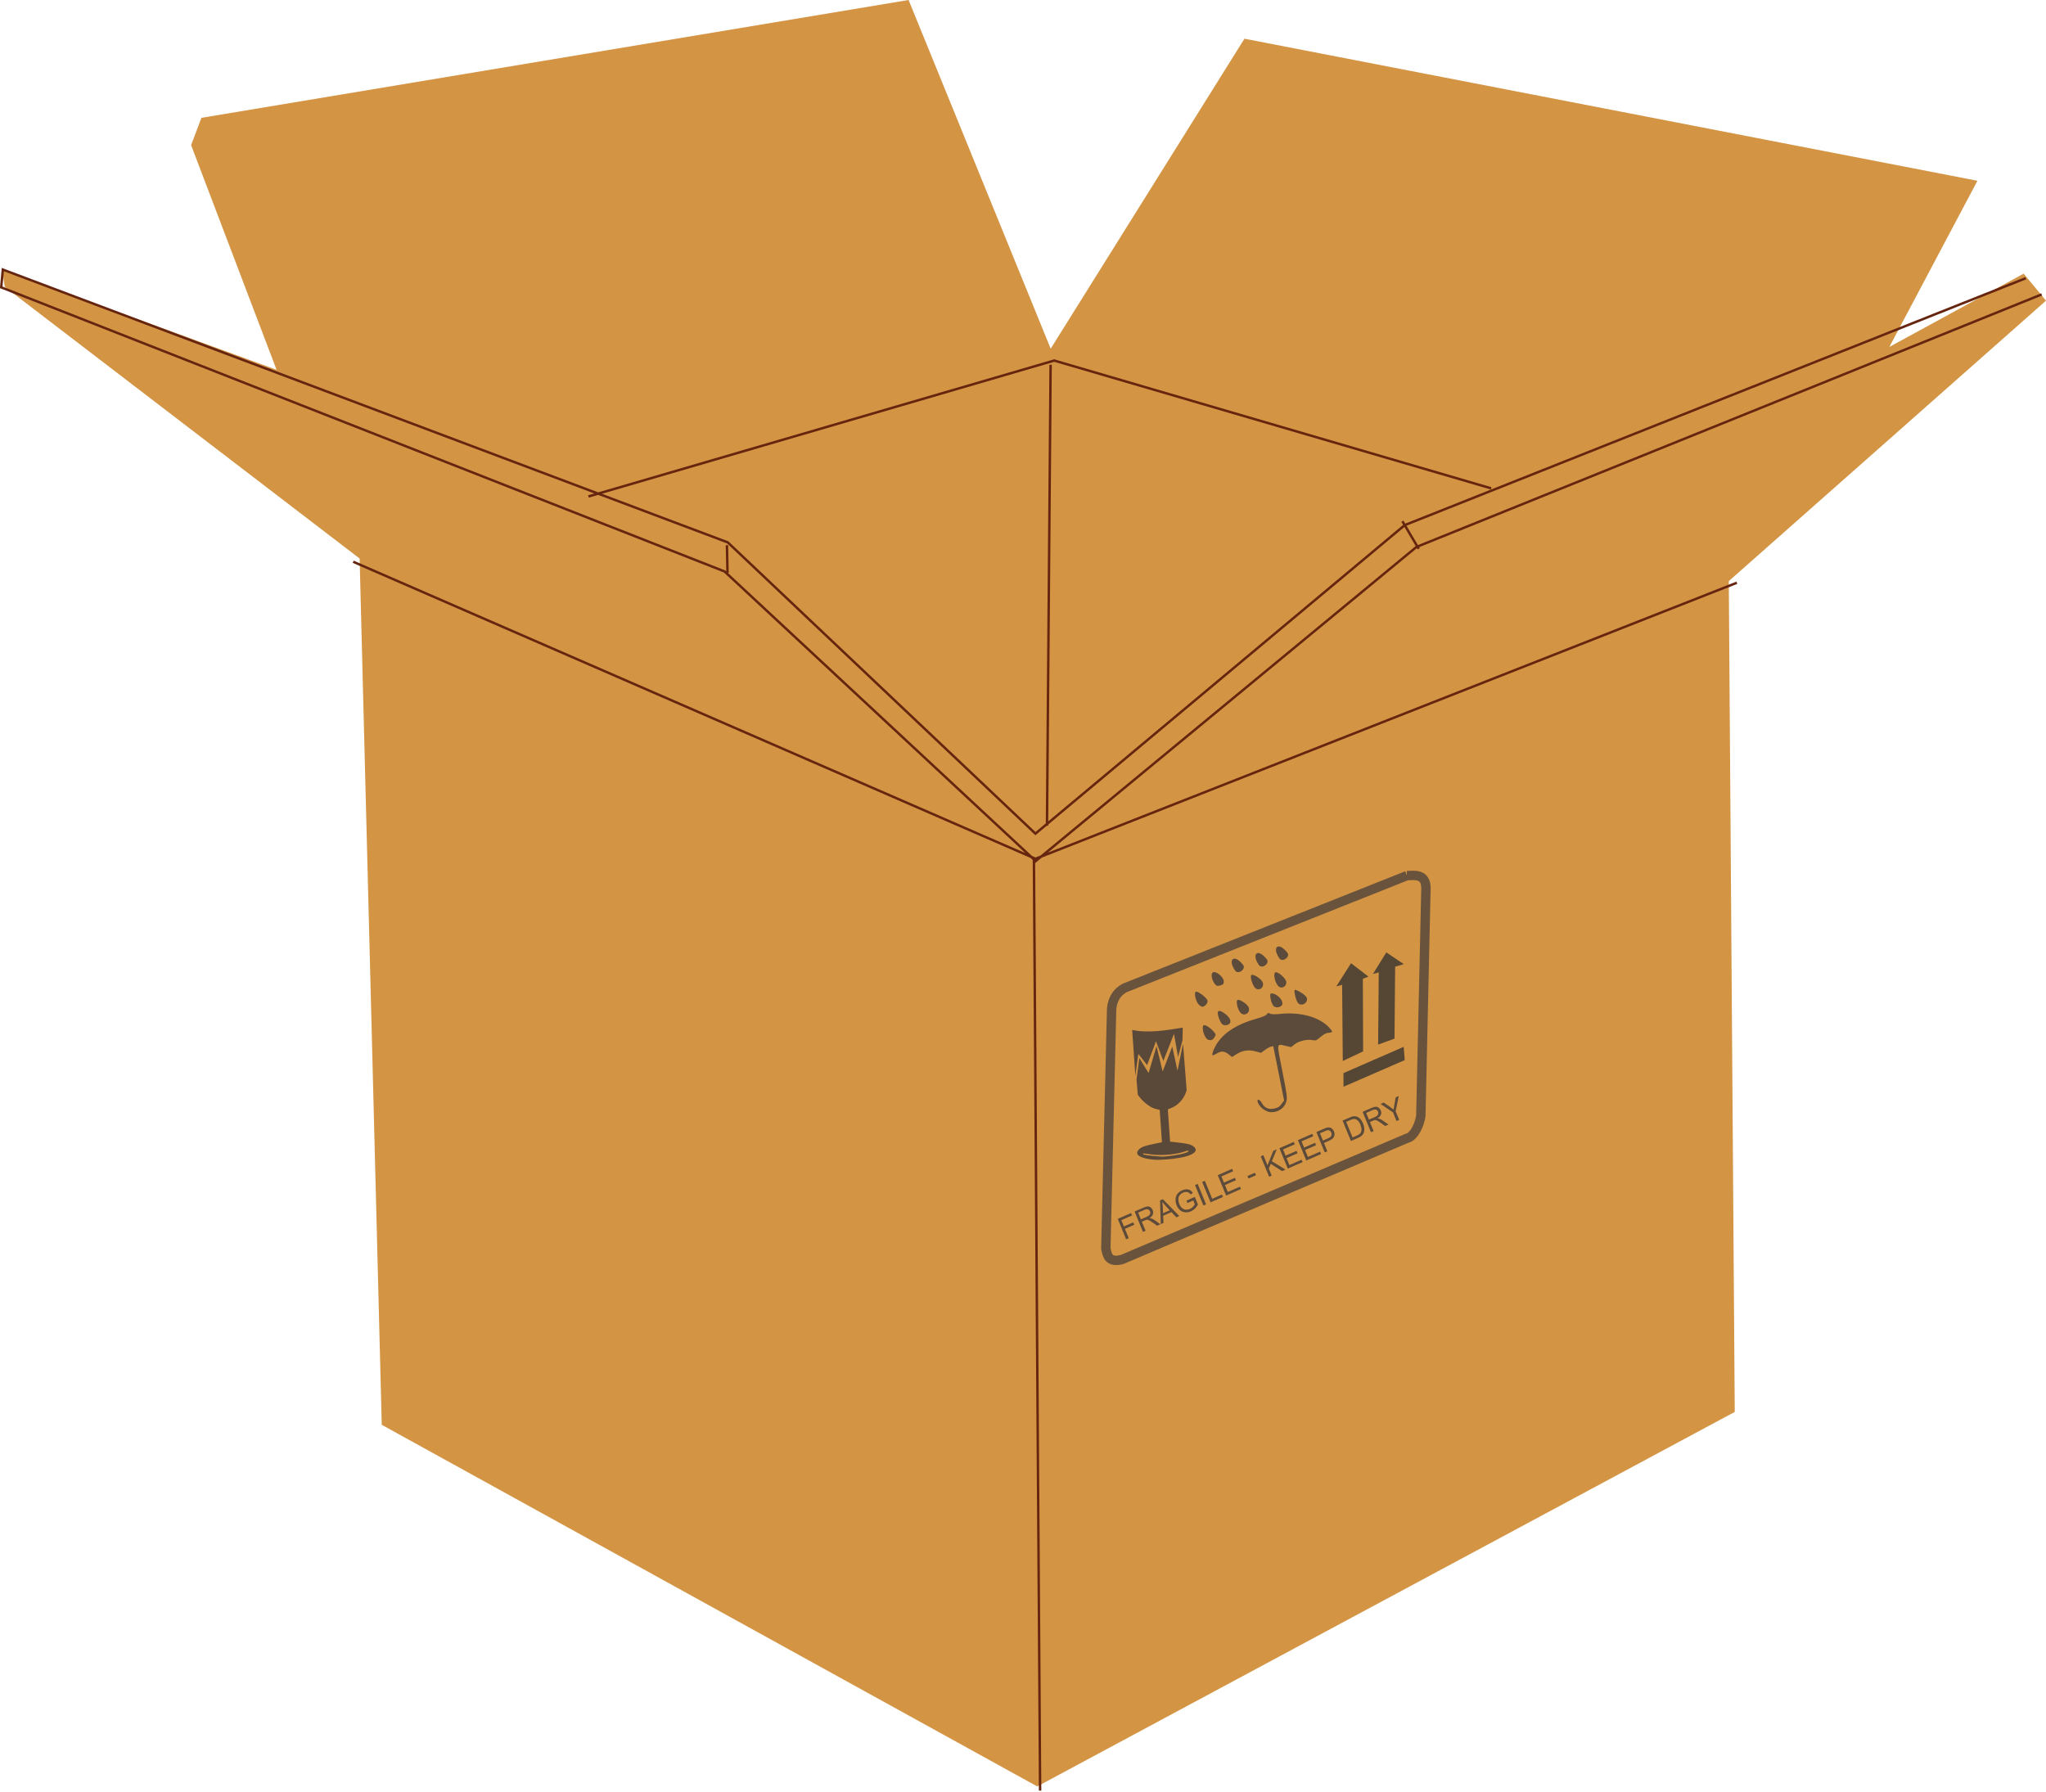 <?xml version="1.0" encoding="UTF-8" standalone="no"?>
<!-- Created with Inkscape (http://www.inkscape.org/) -->

<svg
   xmlns:dc="http://purl.org/dc/elements/1.1/"
   xmlns:cc="http://creativecommons.org/ns#"
   xmlns:rdf="http://www.w3.org/1999/02/22-rdf-syntax-ns#"
   xmlns:svg="http://www.w3.org/2000/svg"
   xmlns="http://www.w3.org/2000/svg"
   xmlns:sodipodi="http://sodipodi.sourceforge.net/DTD/sodipodi-0.dtd"
   xmlns:inkscape="http://www.inkscape.org/namespaces/inkscape"
   id="svg2213"
   sodipodi:docname="openbox.svg"
   viewBox="0 0 436.481 382.33"
   sodipodi:version="0.32"
   version="1.0"
   inkscape:output_extension="org.inkscape.output.svg.inkscape"
   inkscape:version="0.48.4 r9939"
   width="100%"
   height="100%">
  <defs
     id="defs25" />
  <sodipodi:namedview
     id="base"
     bordercolor="#666666"
     inkscape:pageshadow="2"
     guidetolerance="10"
     pagecolor="#ffffff"
     gridtolerance="10000"
     inkscape:window-height="741"
     inkscape:zoom="0.5337091"
     objecttolerance="10"
     borderopacity="1.0"
     inkscape:current-layer="layer1"
     inkscape:cx="-358.68019"
     inkscape:cy="126.62014"
     inkscape:window-y="0"
     inkscape:window-x="0"
     inkscape:window-width="1024"
     inkscape:pageopacity="0.0"
     inkscape:document-units="px"
     showgrid="false"
     inkscape:window-maximized="0"
     fit-margin-top="0"
     fit-margin-left="0"
     fit-margin-right="0"
     fit-margin-bottom="0" />
  <g
     id="layer1"
     inkscape:label="Layer 1"
     inkscape:groupmode="layer"
     transform="translate(240.341,-262.22)">
    <path
       id="path5975"
       sodipodi:nodetypes="cccccccccccccccccc"
       style="fill:#d39444;fill-rule:evenodd"
       d="m -197.37,287.36 -2.2,5.83 18.23,47.93 -58.5,-21.32 0.51,3.62 75.71,57.97 4.72,184.84 139.84,77.16 148.8,-79.91 -1.27,-177.27 67.67,-59.84 -4.77,-5.76 -28.65,15.64 18.79,-35.46 -156.37,-30.31 -41.336,66.14 -30.311,-74.4 -150.86,25.14 z"
       inkscape:connector-curvature="0" />
    <path
       id="path5977"
       sodipodi:nodetypes="cccccccccccccccccccccccc"
       style="fill:none;stroke:#66250f;stroke-width:0.52"
       d="m 195.21,325.04 -133.38,53.89 -81.471,67.22 m -65.497,-61.7 -0.121,-5.9 m 147.58,0.77 -3.482,-5.89 m -75.822,64.98 0.772,-98.36 m 93.982,26.37 -93.213,-27.27 -99.366,29 m 245,18.41 -149.96,59.03 -66.003,-61.44 -154.31,-60.62 0.34,-3.79 154.66,58.21 65.63,62.14 78.778,-65.82 132.5,-52.69 m -356.82,60.5 145.22,63.23 1.322,198.98"
       inkscape:connector-curvature="0" />
    <g
       transform="translate(357.869,-24.358)"
       id="use7972">
      <g
         transform="translate(-434.56,-177.54)"
         id="g3004">
        <path
           d="m 136.5,650.95 c 1.54,-0.05 4.12,-0.52 4.05,2.8 l -1.09,48.49 c -0.53,3.01 -2.04,4.63 -2.87,4.71 l -60.845,25.9 c -2.925,0.75 -3.18,-0.84 -3.481,-2.39 l 1.225,-50.72 c 0.077,-3.19 2.148,-4.57 3.03,-4.92 L 136.5,650.95 z"
           style="fill:none;stroke:#69533c;stroke-width:2;stroke-linecap:square"
           sodipodi:nodetypes="csccccssc"
           id="path3006"
           inkscape:connector-curvature="0" />
        <path
           d="m 104.17,674.97 c -0.58,-0.46 -1.21,-2.47 -0.87,-2.79 0.34,-0.33 2.01,0.69 2.38,1.45 0.52,1.05 -0.61,2.05 -1.51,1.34 z"
           style="fill:#5c4a3a"
           id="path3008"
           inkscape:connector-curvature="0" />
        <g
           transform="matrix(0.217,-0.015,0.015,0.217,-23.577,623.85)"
           id="g3010">
          <path
             d="m 468.32,451.44 z m -9.5,-15.53 c -12.78,-1.97 -18.61,-5.97 -14.83,-10.17 2.56,-2.84 5.55,-3.86 15.33,-5.2 l 8.5,-1.16 V 403.49 387.6 l -4.45,-1.48 c -5.19,-1.73 -12.87,-8.95 -15.96,-15 l -0.23,-14.91 4.25,-20.7 8.02,15.26 9.58,-25.84 4.26,25.27 11.09,-23.63 3.5,23.86 7.23,-25.84 0.42,45.29 c -0.36,1.31 -0.89,2.43 -1.65,3.94 -2.91,5.74 -8.32,10.54 -14.02,12.44 l -4.04,1.34 v 15.89 15.88 l 4.5,0.79 c 11.24,1.96 15.05,3.03 17.44,4.91 5.2,4.09 2.43,7.75 -7.44,9.83 -7.57,1.59 -24.26,2.12 -31.5,1.01 z m 29.75,-4.12 c 2.61,-0.56 4.75,-1.46 4.75,-2 0,-0.57 -0.95,-0.68 -2.25,-0.27 -8.85,2.84 -24.23,3.23 -35.25,0.9 -8.27,-1.75 -7.76,-1.71 -7.06,-0.57 0.49,0.79 5.7,1.85 17.06,3.47 4.07,0.59 16.93,-0.28 22.75,-1.53 z m -37.85,-100.47 -4.41,21.16 -0.01,-45.03 c 15.63,4.53 33.78,2.63 49.64,1.13 l -1.11,12.44 -5.45,16.05 -2.41,-23.04 -12.27,25.87 -5.85,-19.72 -10.32,22.69 -7.81,-11.55 z"
             style="fill:#5a4838"
             sodipodi:nodetypes="cccscccccccccccccccscccccssccssssscccccccccccc"
             id="path3012"
             inkscape:connector-curvature="0" />
        </g>
        <g
           transform="matrix(0.17,-0.057,0.057,0.17,36.553,585.9)"
           style="fill:#564734"
           id="g3014">
          <path
             d="m 261.73,735.37 5.07,-15.39 77.93,-6.88 -3.86,15.37 -79.14,6.9 z"
             style="fill:#564734"
             sodipodi:nodetypes="ccccc"
             id="path3016"
             inkscape:connector-curvature="0" />
          <path
             d="m 316.73,700.9 28.03,-81.2 -7.14,-0.45 23.24,-19.25 15.26,19.83 -10.7,-0.39 -27.96,80.96 -20.73,0.5 z"
             style="fill:#564734"
             sodipodi:nodetypes="cccccccc"
             id="path3018"
             inkscape:connector-curvature="0" />
        </g>
        <path
           d="m 122.81,690.5 -0.14,-16.25 -1.24,0.33 3.14,-4.94 3.72,2.85 -1.2,0.47 0.06,15.49 -4.34,2.05 z"
           style="fill:#564734"
           sodipodi:nodetypes="cccccccc"
           id="path3020"
           inkscape:connector-curvature="0" />
        <path
           d="m 107.53,701.43 c -1.19,-0.03 -2.67,-1.2 -2.9,-2.29 -0.13,-0.65 0.5,-0.41 0.91,0.32 0.57,1.07 1.42,1.44 2.67,1.18 0.81,-0.18 1.1,-0.35 1.54,-0.96 l 0.55,-0.74 -1.16,-5.81 -1.16,-5.8 -0.47,0.1 c -0.26,0.06 -0.85,0.38 -1.31,0.72 l -0.83,0.61 -1.24,-0.33 c -1.47,-0.39 -2.77,-0.18 -4.06,0.65 l -0.881,0.57 -0.688,-0.54 c -0.961,-0.75 -1.57,-0.8 -2.541,-0.22 -0.44,0.26 -0.856,0.44 -0.924,0.4 -0.253,-0.17 0.372,-1.72 1.126,-2.79 1.553,-2.22 4.288,-3.91 8.038,-4.96 1.42,-0.4 2.19,-0.71 2.39,-0.98 0.26,-0.35 0.34,-0.36 0.72,-0.15 0.24,0.13 1.06,0.16 1.9,0.07 4.43,-0.5 8.44,0.56 10.64,2.81 0.42,0.44 0.74,0.87 0.7,0.97 -0.04,0.11 -0.38,0.2 -0.75,0.22 -0.51,0.03 -0.97,0.26 -1.7,0.87 -0.96,0.8 -1.05,0.84 -1.8,0.69 -1.15,-0.22 -2.91,0.21 -3.77,0.91 l -0.73,0.59 -1.14,-0.26 c -2.04,-0.47 -1.98,-0.86 -0.74,5.4 0.99,5.04 1.07,5.62 0.85,6.44 -0.37,1.4 -1.71,2.35 -3.24,2.31 z M 108,678.72 c -0.49,-0.58 -0.89,-2.53 -0.54,-2.61 0.99,-0.21 2.57,1.2 2.47,2.2 -0.07,0.73 -1.41,1.02 -1.93,0.41 z m -7.11,1.36 c -0.55,-0.75 -0.89,-2.27 -0.56,-2.58 0.31,-0.3 2,0.75 2.35,1.47 0.6,1.24 -0.97,2.22 -1.79,1.11 z m -8.765,-1.58 c -0.674,-0.63 -1.137,-2.68 -0.63,-2.78 0.509,-0.11 2.333,1.31 2.46,1.91 0.1,0.47 -0.469,1.18 -1.044,1.3 -0.144,0.03 -0.497,-0.16 -0.786,-0.43 z m 5.008,4.19 c -0.23,-0.18 -0.583,-0.83 -0.784,-1.44 -0.516,-1.55 -0.075,-1.85 1.292,-0.87 1.342,0.96 1.601,2.07 0.563,2.42 -0.363,0.12 -0.838,0.07 -1.071,-0.11 z m 12.017,-8.08 c -0.8,-0.66 -1.29,-2.91 -0.66,-3.04 0.54,-0.11 2.1,1.25 2.25,1.96 0.2,0.96 -0.87,1.68 -1.59,1.08 z m 4.2,3.62 c -0.42,-0.33 -1.02,-2.52 -0.79,-2.87 0.15,-0.23 1.86,0.75 2.39,1.37 0.8,0.95 -0.62,2.28 -1.6,1.5 z m -13.392,-6.87 c -1.829,-2.45 -0.41,-3.94 1.632,-1.3 0.52,0.82 -0.87,1.92 -1.632,1.3 z m -5.875,14.6 c -0.847,-0.32 -1.571,-2.95 -0.852,-3.11 0.364,-0.07 1.438,0.66 2.03,1.38 0.524,0.65 0.526,0.67 0.143,1.26 -0.357,0.55 -0.741,0.68 -1.321,0.47 z m 1.392,-11.95 c -0.656,-0.89 -0.848,-2.11 -0.38,-2.41 0.588,-0.38 2.233,0.91 2.318,1.82 0.053,0.57 -0.082,0.75 -0.712,0.95 -0.629,0.2 -0.863,0.13 -1.226,-0.36 z m 9.545,-3.85 c -1.83,-2.44 -0.41,-3.93 1.63,-1.3 0.52,0.83 -0.86,1.93 -1.63,1.3 z m 4.38,-1.41 c -1.83,-2.44 -0.41,-3.94 1.63,-1.3 0.52,0.82 -0.86,1.92 -1.63,1.3 z"
           style="fill:#5c4a3a"
           id="path3022"
           inkscape:connector-curvature="0" />
      </g>
      <path
         d="m -545.31,358.15 v -4.66 h 3.14 v 0.55 h -2.53 v 1.44 h 2.19 v 0.55 h -2.19 v 2.12 h -0.61 z m 3.96,0 v -4.66 h 2.06 c 0.42,0 0.73,0.04 0.95,0.12 0.21,0.08 0.39,0.23 0.52,0.44 0.13,0.22 0.19,0.45 0.19,0.71 0,0.33 -0.11,0.61 -0.32,0.83 -0.21,0.23 -0.55,0.37 -0.99,0.44 0.16,0.07 0.28,0.15 0.37,0.23 0.18,0.16 0.35,0.37 0.51,0.62 l 0.81,1.27 h -0.77 l -0.62,-0.97 c -0.18,-0.28 -0.33,-0.5 -0.45,-0.65 -0.11,-0.14 -0.22,-0.25 -0.31,-0.31 -0.09,-0.06 -0.18,-0.1 -0.28,-0.12 -0.07,-0.02 -0.18,-0.02 -0.34,-0.02 h -0.72 v 2.07 h -0.61 z m 0.61,-2.61 h 1.33 c 0.28,0 0.5,-0.03 0.66,-0.09 0.16,-0.05 0.28,-0.15 0.36,-0.27 0.08,-0.13 0.12,-0.27 0.12,-0.42 0,-0.22 -0.08,-0.4 -0.24,-0.55 -0.16,-0.14 -0.41,-0.21 -0.75,-0.21 h -1.48 v 1.54 z m 3.57,2.61 1.79,-4.66 h 0.66 l 1.91,4.66 h -0.7 l -0.55,-1.42 h -1.95 l -0.51,1.42 h -0.65 z m 1.34,-1.92 h 1.58 l -0.48,-1.29 c -0.15,-0.39 -0.26,-0.71 -0.33,-0.96 -0.06,0.29 -0.15,0.59 -0.26,0.89 l -0.51,1.36 z m 5.7,0.09 v -0.55 h 1.97 v 1.73 c -0.3,0.24 -0.61,0.42 -0.93,0.54 -0.33,0.12 -0.66,0.18 -1,0.18 -0.45,0 -0.87,-0.09 -1.24,-0.29 -0.38,-0.2 -0.66,-0.48 -0.85,-0.85 -0.19,-0.37 -0.29,-0.78 -0.29,-1.24 0,-0.46 0.1,-0.88 0.29,-1.27 0.19,-0.4 0.46,-0.69 0.82,-0.88 0.35,-0.19 0.76,-0.28 1.23,-0.28 0.33,0 0.64,0.05 0.91,0.16 0.27,0.11 0.49,0.26 0.64,0.46 0.15,0.19 0.27,0.45 0.35,0.76 l -0.55,0.15 c -0.07,-0.24 -0.16,-0.42 -0.26,-0.56 -0.11,-0.13 -0.26,-0.24 -0.45,-0.32 -0.19,-0.09 -0.41,-0.13 -0.64,-0.13 -0.28,0 -0.53,0.05 -0.73,0.13 -0.21,0.09 -0.37,0.2 -0.5,0.34 -0.13,0.14 -0.22,0.29 -0.29,0.46 -0.12,0.29 -0.18,0.6 -0.18,0.94 0,0.42 0.07,0.76 0.21,1.04 0.15,0.28 0.35,0.49 0.63,0.63 0.27,0.13 0.56,0.2 0.87,0.2 0.27,0 0.53,-0.05 0.78,-0.16 0.25,-0.1 0.45,-0.21 0.58,-0.32 v -0.87 h -1.37 z m 2.98,1.83 v -4.66 h 0.62 v 4.66 h -0.62 z m 1.68,0 v -4.66 h 0.62 v 4.11 h 2.29 v 0.55 h -2.91 z m 3.66,0 v -4.66 h 3.37 v 0.55 h -2.75 v 1.42 h 2.58 v 0.55 h -2.58 v 1.59 h 2.86 v 0.55 h -3.48 z m 5.85,-1.4 v -0.58 h 1.75 v 0.58 h -1.75 z m 4.25,1.4 v -4.66 h 0.61 v 2.31 l 2.32,-2.31 h 0.83 l -1.95,1.88 2.04,2.78 h -0.82 l -1.65,-2.36 -0.77,0.74 v 1.62 h -0.61 z m 4.38,0 v -4.66 h 3.37 v 0.55 h -2.75 v 1.42 h 2.58 v 0.55 h -2.58 v 1.59 h 2.86 v 0.55 h -3.48 z m 4.35,0 v -4.66 h 3.37 v 0.55 h -2.75 v 1.42 h 2.58 v 0.55 h -2.58 v 1.59 h 2.86 v 0.55 h -3.48 z m 4.34,0 v -4.66 h 1.75 c 0.31,0 0.55,0.01 0.71,0.04 0.23,0.04 0.42,0.11 0.58,0.22 0.15,0.1 0.28,0.25 0.37,0.45 0.1,0.19 0.14,0.4 0.14,0.63 0,0.4 -0.12,0.74 -0.37,1.01 -0.26,0.27 -0.71,0.41 -1.37,0.41 h -1.2 v 1.9 h -0.61 z m 0.61,-2.45 h 1.21 c 0.4,0 0.68,-0.07 0.85,-0.22 0.16,-0.15 0.25,-0.36 0.25,-0.63 0,-0.19 -0.05,-0.36 -0.15,-0.5 -0.1,-0.14 -0.23,-0.23 -0.39,-0.27 -0.1,-0.03 -0.29,-0.04 -0.57,-0.04 h -1.2 v 1.66 z m 5.54,2.45 v -4.66 h 1.61 c 0.36,0 0.63,0.02 0.83,0.06 0.26,0.06 0.49,0.18 0.68,0.34 0.24,0.2 0.43,0.47 0.55,0.79 0.12,0.33 0.18,0.69 0.18,1.11 0,0.35 -0.04,0.67 -0.12,0.94 -0.08,0.27 -0.19,0.5 -0.32,0.68 -0.13,0.18 -0.27,0.32 -0.42,0.42 -0.16,0.11 -0.34,0.18 -0.56,0.24 -0.22,0.05 -0.47,0.08 -0.75,0.08 h -1.68 z m 0.62,-0.55 h 0.99 c 0.31,0 0.55,-0.03 0.73,-0.09 0.17,-0.06 0.31,-0.14 0.41,-0.24 0.15,-0.15 0.26,-0.34 0.34,-0.59 0.09,-0.25 0.13,-0.55 0.13,-0.9 0,-0.49 -0.08,-0.86 -0.24,-1.12 -0.16,-0.26 -0.36,-0.44 -0.59,-0.53 -0.16,-0.06 -0.43,-0.09 -0.79,-0.09 h -0.98 v 3.56 z m 4.09,0.55 v -4.66 h 2.07 c 0.42,0 0.73,0.04 0.95,0.12 0.21,0.08 0.39,0.23 0.52,0.44 0.13,0.22 0.19,0.45 0.19,0.71 0,0.33 -0.11,0.61 -0.32,0.83 -0.22,0.23 -0.55,0.37 -0.99,0.44 0.16,0.07 0.28,0.15 0.37,0.23 0.18,0.16 0.35,0.37 0.51,0.62 l 0.81,1.27 h -0.77 l -0.62,-0.97 c -0.18,-0.28 -0.33,-0.5 -0.45,-0.65 -0.11,-0.14 -0.22,-0.25 -0.31,-0.31 -0.09,-0.06 -0.18,-0.1 -0.28,-0.12 -0.07,-0.02 -0.18,-0.02 -0.34,-0.02 h -0.72 v 2.07 h -0.62 z m 0.62,-2.61 h 1.33 c 0.28,0 0.5,-0.03 0.66,-0.09 0.16,-0.05 0.28,-0.15 0.36,-0.27 0.08,-0.13 0.12,-0.27 0.12,-0.42 0,-0.22 -0.08,-0.4 -0.24,-0.55 -0.16,-0.14 -0.41,-0.21 -0.75,-0.21 h -1.48 v 1.54 z m 5.39,2.61 v -1.98 l -1.79,-2.68 h 0.75 l 0.92,1.4 c 0.16,0.26 0.32,0.53 0.47,0.79 0.14,-0.24 0.31,-0.52 0.51,-0.82 l 0.9,-1.37 h 0.72 l -1.86,2.68 v 1.98 h -0.62 z"
         transform="matrix(0.908,-0.397,0.383,0.934,0,0)"
         style="fill:#5c4a3a"
         id="path3024"
         inkscape:connector-curvature="0" />
    </g>
  </g>
</svg>
